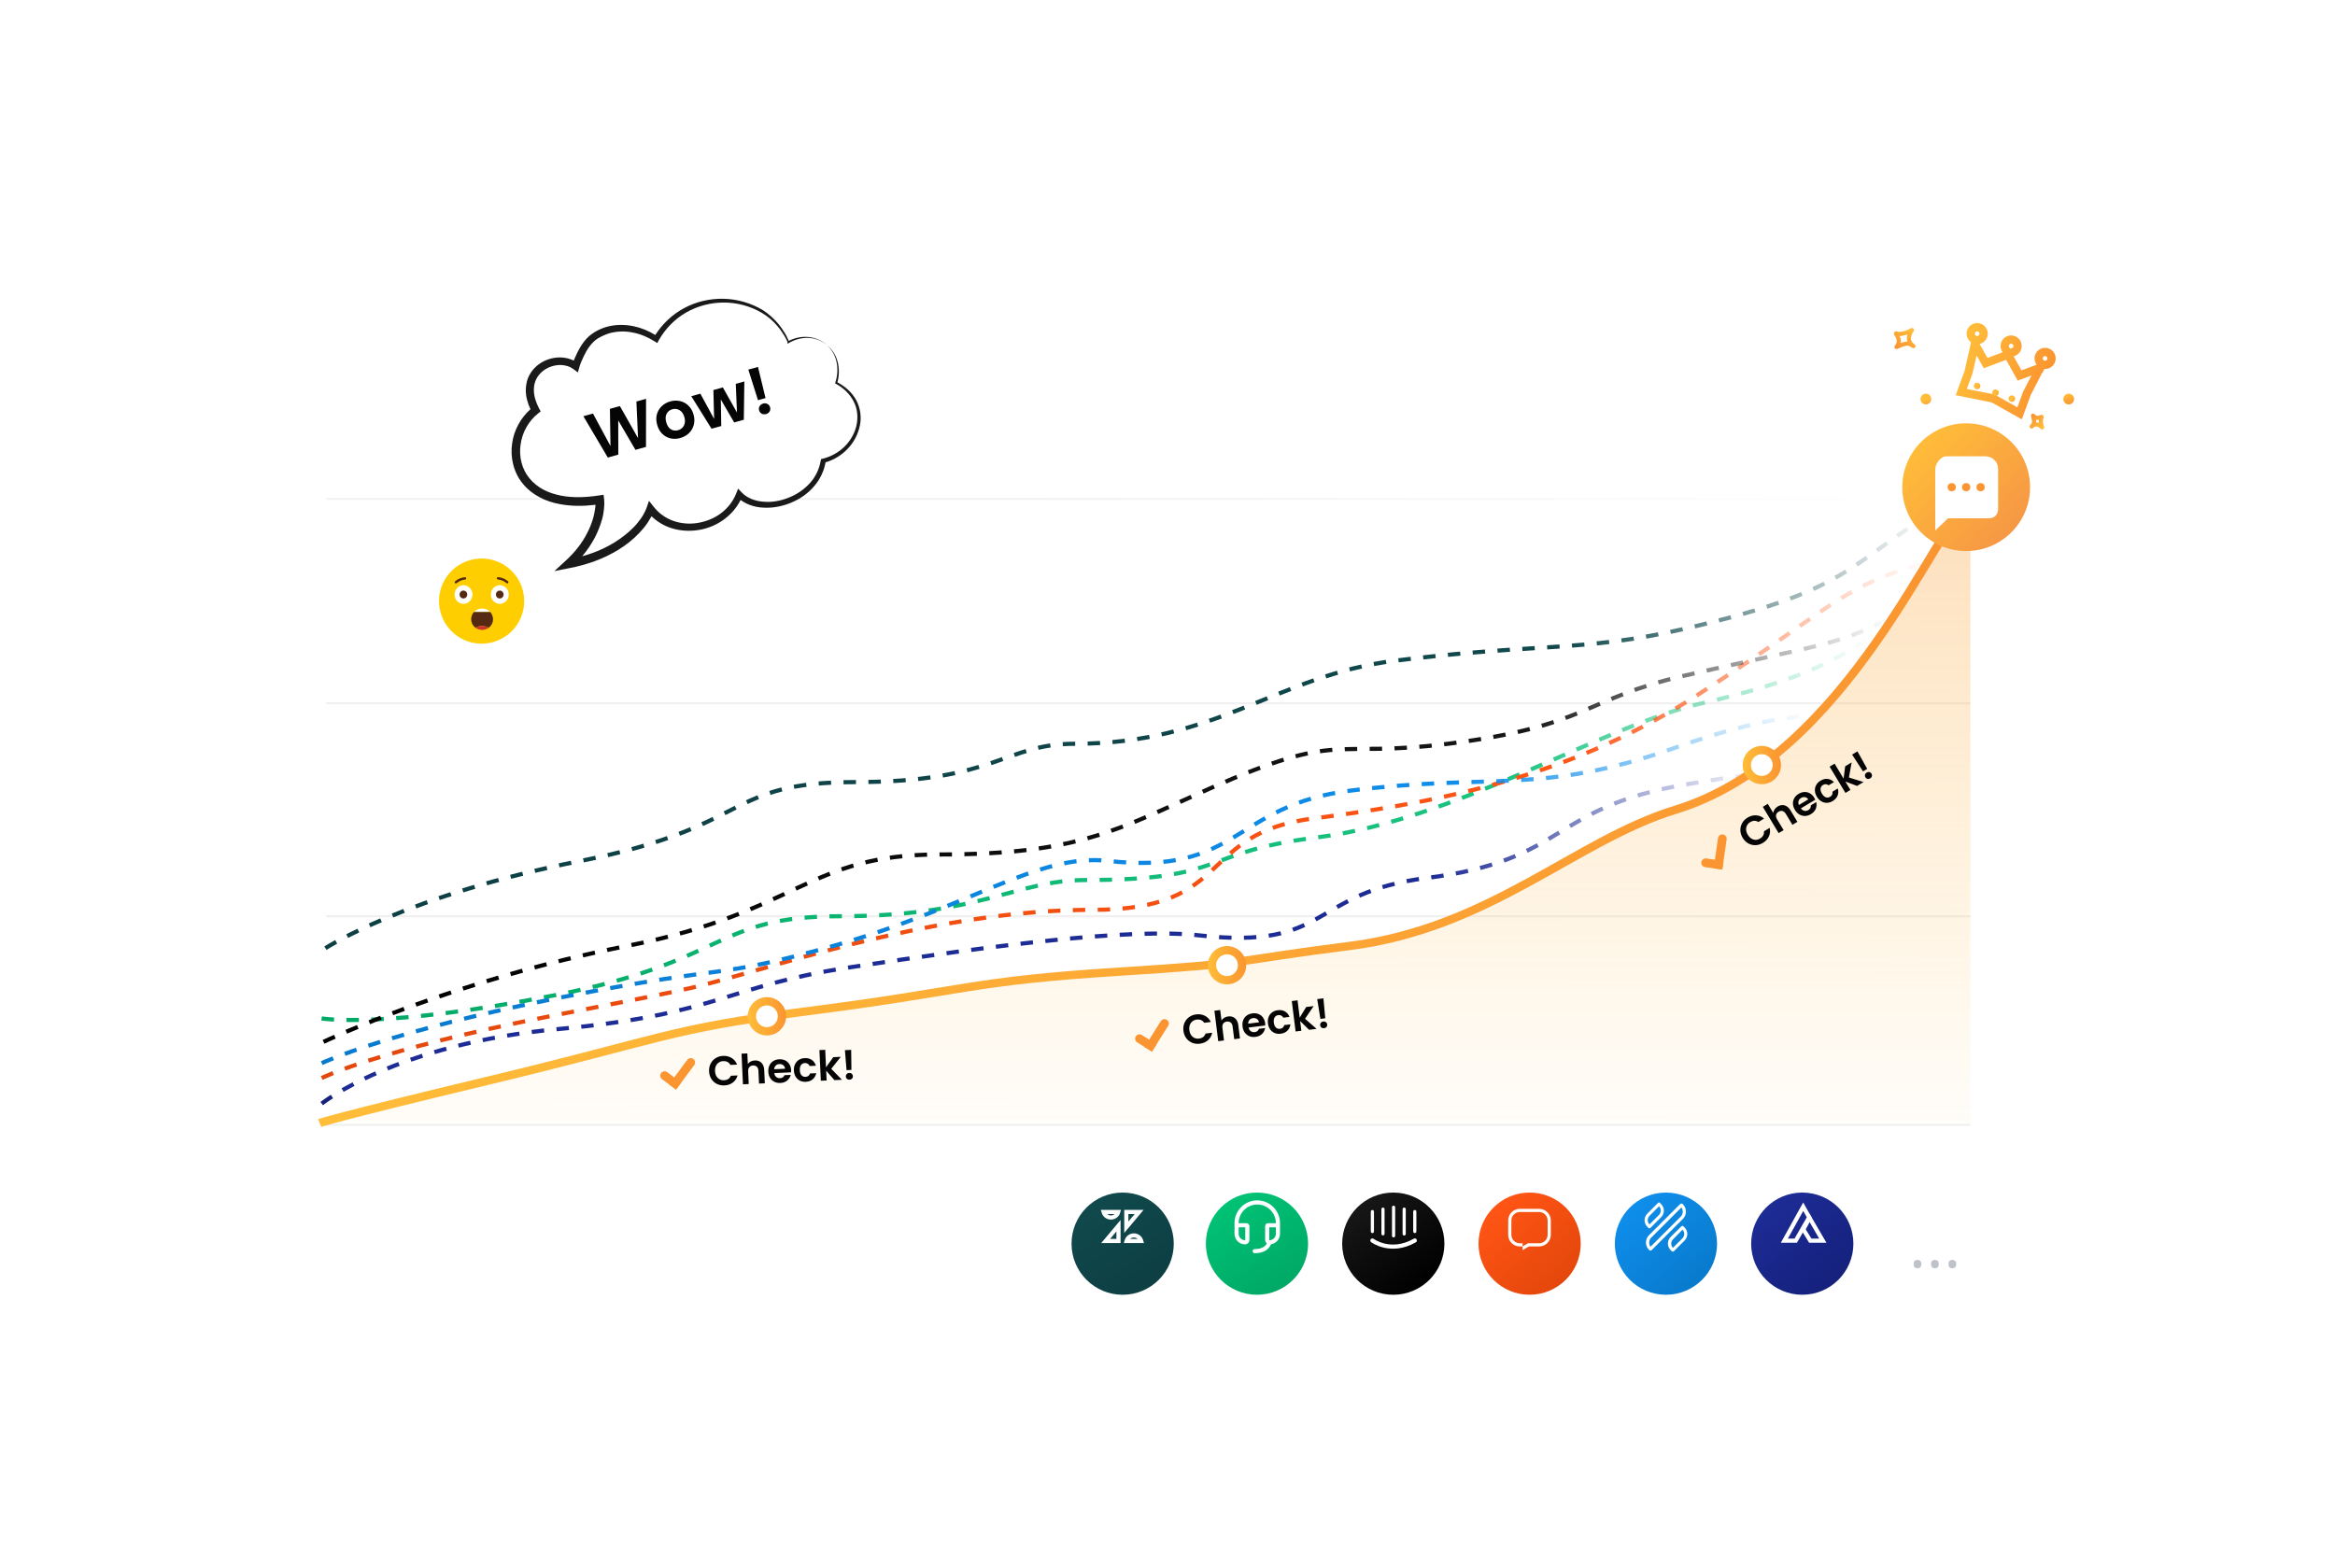 <svg width="563" height="378" viewBox="0 0 563 378" fill="none" xmlns="http://www.w3.org/2000/svg">
<g filter="url(#filter0_d_1002_3941)">
<rect x="36" y="32" width="491" height="306" rx="20" fill="white"/>
</g>
<g filter="url(#filter1_d_1002_3941)">
<ellipse cx="368.812" cy="295.899" rx="12.326" ry="12.322" fill="url(#paint0_linear_1002_3941)"/>
</g>
<g clip-path="url(#clip0_1002_3941)">
<path d="M367.12 301.465V300.57H366.455C364.896 300.57 363.644 299.318 363.644 297.759V294.31C363.644 292.751 364.896 291.499 366.455 291.499H371.108C372.667 291.499 373.92 292.751 373.92 294.31V297.759C373.92 299.318 372.667 300.57 371.108 300.57H368.628L367.12 301.465ZM366.455 292.265C365.331 292.265 364.41 293.185 364.41 294.31V297.759C364.41 298.884 365.331 299.804 366.455 299.804H367.12V300.57L368.424 299.804H371.108C372.233 299.804 373.153 298.884 373.153 297.759V294.31C373.153 293.185 372.233 292.265 371.108 292.265H366.455Z" fill="white"/>
</g>
<g filter="url(#filter2_d_1002_3941)">
<ellipse cx="303.071" cy="295.899" rx="12.326" ry="12.322" fill="url(#paint1_linear_1002_3941)"/>
</g>
<path d="M298.16 295.462H300.553C300.672 295.462 300.752 295.541 300.752 295.661V299.029C300.752 299.328 300.513 299.567 300.214 299.567C299.077 299.587 298.14 298.63 298.16 297.494" stroke="white" stroke-miterlimit="10"/>
<path d="M308.128 297.514V294.943C308.128 292.193 305.895 289.961 303.144 289.961C300.393 289.961 298.16 292.193 298.16 294.943V297.514" stroke="white" stroke-miterlimit="10"/>
<path d="M308.131 295.462H305.738C305.619 295.462 305.539 295.542 305.539 295.661V299.029C305.539 299.328 305.778 299.568 306.077 299.568C307.214 299.568 308.151 298.631 308.131 297.475" stroke="white" stroke-miterlimit="10"/>
<path d="M306.074 299.587C306.074 299.587 305.715 301.7 302.525 301.7" stroke="white" stroke-miterlimit="10" stroke-linecap="round"/>
<g filter="url(#filter3_d_1002_3941)">
<ellipse cx="270.686" cy="295.899" rx="12.326" ry="12.322" fill="url(#paint2_linear_1002_3941)"/>
</g>
<path d="M269.63 292.254C269.412 293.027 268.701 293.594 267.858 293.594C267.015 293.594 266.305 293.027 266.087 292.254H269.63Z" stroke="white"/>
<path d="M271.568 295.937V292.254H274.662L271.568 295.937Z" stroke="white"/>
<path d="M271.623 299.252C271.841 298.48 272.551 297.913 273.394 297.913C274.237 297.913 274.947 298.48 275.165 299.252L271.623 299.252Z" stroke="white"/>
<path d="M269.685 295.57L269.685 299.253L266.591 299.253L269.685 295.57Z" stroke="white"/>
<g filter="url(#filter4_d_1002_3941)">
<ellipse cx="401.682" cy="295.899" rx="12.326" ry="12.322" fill="url(#paint3_linear_1002_3941)"/>
</g>
<g clip-path="url(#clip1_1002_3941)">
<path d="M405.41 291.166C405.895 291.831 405.844 292.802 405.231 293.39L397.971 300.647C397.485 299.982 397.536 299.011 398.15 298.424L405.41 291.166ZM405.41 290.221C405.307 290.221 405.205 290.272 405.103 290.349L397.588 297.861C396.616 298.832 396.616 300.417 397.588 301.388L397.639 301.439C397.715 301.516 397.818 301.567 397.945 301.567C398.048 301.567 398.15 301.516 398.252 301.439L405.767 293.926C406.739 292.955 406.739 291.371 405.767 290.4L405.716 290.349C405.64 290.272 405.512 290.221 405.41 290.221Z" fill="white"/>
<path d="M400.015 290.885C400.578 291.448 400.578 292.367 400.015 292.955L397.715 295.255C397.152 294.693 397.152 293.773 397.715 293.185L400.015 290.885ZM400.015 289.965C399.913 289.965 399.836 289.991 399.76 290.068L397.178 292.674C396.309 293.543 396.309 294.948 397.178 295.817L397.433 296.098C397.51 296.175 397.612 296.201 397.689 296.201C397.791 296.201 397.868 296.175 397.945 296.098L400.526 293.517C401.396 292.649 401.396 291.243 400.526 290.374L400.245 290.093C400.22 289.991 400.117 289.965 400.015 289.965Z" fill="white"/>
<path d="M405.666 296.533C406.229 297.095 406.229 298.015 405.666 298.603L403.366 300.903C403.085 300.622 402.957 300.264 402.957 299.881C402.957 299.497 403.11 299.114 403.391 298.858L405.666 296.533ZM405.666 295.613C405.564 295.613 405.487 295.639 405.411 295.715L402.803 298.296C401.934 299.165 401.934 300.571 402.803 301.439L403.085 301.72C403.161 301.797 403.263 301.823 403.34 301.823C403.442 301.823 403.519 301.797 403.596 301.72L406.178 299.14C407.047 298.271 407.047 296.865 406.178 295.996L405.896 295.715C405.845 295.639 405.769 295.613 405.666 295.613Z" fill="white"/>
</g>
<g filter="url(#filter5_d_1002_3941)">
<ellipse cx="434.552" cy="295.899" rx="12.326" ry="12.322" fill="url(#paint4_linear_1002_3941)"/>
</g>
<path d="M436.479 299.176L434.815 296.464L436.303 293.675L439.505 299.176H436.479Z" stroke="white"/>
<path d="M430.234 299.177L434.779 290.989L436.222 293.541L432.975 299.177H430.234Z" stroke="white"/>
<g filter="url(#filter6_d_1002_3941)">
<ellipse cx="335.941" cy="295.899" rx="12.326" ry="12.322" fill="url(#paint5_linear_1002_3941)"/>
</g>
<path d="M336.012 298.398C335.807 298.398 335.628 298.219 335.628 298.015V291.115C335.628 290.911 335.807 290.732 336.012 290.732C336.216 290.732 336.395 290.911 336.395 291.115V298.015C336.395 298.219 336.216 298.398 336.012 298.398Z" fill="white"/>
<path d="M338.568 297.939C338.363 297.939 338.184 297.76 338.184 297.555V291.576C338.184 291.371 338.363 291.192 338.568 291.192C338.772 291.192 338.951 291.371 338.951 291.576V297.53C338.951 297.76 338.772 297.939 338.568 297.939Z" fill="white"/>
<path d="M341.124 297.35C340.919 297.35 340.74 297.171 340.74 296.966V292.162C340.74 291.958 340.919 291.779 341.124 291.779C341.328 291.779 341.507 291.958 341.507 292.162V296.966C341.507 297.171 341.328 297.35 341.124 297.35Z" fill="white"/>
<path d="M333.456 291.192C333.66 291.192 333.839 291.371 333.839 291.576V297.53C333.839 297.734 333.66 297.913 333.456 297.913C333.251 297.913 333.073 297.734 333.073 297.53V291.576C333.073 291.371 333.251 291.192 333.456 291.192Z" fill="white"/>
<path d="M330.9 291.78C331.104 291.78 331.283 291.959 331.283 292.163V296.967C331.283 297.172 331.104 297.351 330.9 297.351C330.695 297.351 330.517 297.172 330.517 296.967V292.163C330.517 291.959 330.695 291.78 330.9 291.78Z" fill="white"/>
<path d="M330.902 299.139C330.902 299.139 335.298 302.461 341.127 299.139" stroke="white" stroke-miterlimit="10" stroke-linecap="round"/>
<path d="M461.404 304.818C461.404 304.454 461.493 304.196 461.67 304.045C461.847 303.889 462.063 303.811 462.318 303.811C462.584 303.811 462.808 303.889 462.99 304.045C463.172 304.196 463.263 304.454 463.263 304.818C463.263 305.178 463.172 305.441 462.99 305.607C462.808 305.769 462.584 305.85 462.318 305.85C462.063 305.85 461.847 305.769 461.67 305.607C461.493 305.441 461.404 305.178 461.404 304.818ZM465.607 304.818C465.607 304.454 465.696 304.196 465.873 304.045C466.05 303.889 466.266 303.811 466.521 303.811C466.787 303.811 467.011 303.889 467.193 304.045C467.375 304.196 467.467 304.454 467.467 304.818C467.467 305.178 467.375 305.441 467.193 305.607C467.011 305.769 466.787 305.85 466.521 305.85C466.266 305.85 466.05 305.769 465.873 305.607C465.696 305.441 465.607 305.178 465.607 304.818ZM469.81 304.818C469.81 304.454 469.899 304.196 470.076 304.045C470.253 303.889 470.469 303.811 470.724 303.811C470.99 303.811 471.214 303.889 471.396 304.045C471.579 304.196 471.67 304.454 471.67 304.818C471.67 305.178 471.579 305.441 471.396 305.607C471.214 305.769 470.99 305.85 470.724 305.85C470.469 305.85 470.253 305.769 470.076 305.607C469.899 305.441 469.81 305.178 469.81 304.818Z" fill="#BEC2C9"/>
<path opacity="0.06" d="M78.601 271.255H475.098" stroke="black" stroke-width="0.5"/>
<path opacity="0.06" d="M78.601 220.94H475.098" stroke="black" stroke-width="0.5"/>
<path opacity="0.06" d="M78.601 169.597H475.098" stroke="black" stroke-width="0.5"/>
<path opacity="0.06" d="M78.601 120.309H475.098" stroke="url(#paint6_linear_1002_3941)" stroke-width="0.5"/>
<path d="M77.549 245.584C77.549 245.584 92.256 248.15 134.08 239.936C175.696 231.763 172.226 220.94 202.559 220.94C236.601 220.94 244.914 212.211 261.847 212.211C296.255 212.211 288.907 205.54 317.458 201.946C351.507 197.66 385.772 175.246 410.297 169.599C453.762 159.59 443.388 152.142 474.64 144.954" stroke="url(#paint7_linear_1002_3941)" stroke-dasharray="3 3"/>
<path d="M77.573 259.96C77.573 259.96 90.705 253.285 132.528 245.07C174.145 236.897 162.831 239.423 192.106 231.208C224.881 222.011 246.563 219.399 263.496 219.399C297.904 219.399 288.359 200.916 316.91 197.322C350.958 193.036 380.596 186.027 409.358 167.544C446.877 143.432 443.388 140.332 474.64 133.144" stroke="url(#paint8_linear_1002_3941)" stroke-dasharray="3 3"/>
<path d="M77.573 256.366C77.573 256.366 93.787 248.664 135.61 240.45C177.227 232.276 171.562 236.342 200.837 228.128C233.612 218.931 250.265 205.692 267.091 207.591C298.934 211.185 297.09 194.242 325.641 190.648C359.69 186.362 371.473 191.776 403.708 180.379C445.823 165.49 443.388 177.812 474.64 170.624" stroke="url(#paint9_linear_1002_3941)" stroke-dasharray="3 3"/>
<path d="M77.573 266.121C77.573 266.121 95.549 251.745 134.583 248.151C173.656 244.553 174.643 237.883 204.946 233.262C238.598 228.13 272.35 223.661 289.176 225.56C321.019 229.154 315.58 215.292 344.131 211.698C378.179 207.412 373.406 194.755 406.79 189.107C450.835 181.656 445.442 187.054 476.694 179.866" stroke="url(#paint10_linear_1002_3941)" stroke-dasharray="3 3"/>
<path d="M78.468 228.641C78.468 228.641 98.231 215.805 140.054 207.591C181.671 199.417 174.466 188.594 206.236 188.594C240.277 188.594 242.156 179.354 259.089 179.354C293.497 179.354 307.75 162.924 336.301 159.33C370.35 155.044 381.635 157.275 406.16 151.627C449.625 141.619 444.766 135.198 473.261 119.282" stroke="url(#paint11_linear_1002_3941)" stroke-dasharray="3 3"/>
<path d="M78.007 251.231C78.007 251.231 109.259 236.342 151.082 228.127C192.699 219.954 194.686 206.05 226.456 206.05C260.498 206.05 269.658 199.889 291.719 190.134C323.711 175.987 320.617 182.946 349.168 179.352C383.217 175.066 381.633 168.57 406.158 162.923C449.623 152.914 442.007 156.762 470.502 140.846" stroke="url(#paint12_linear_1002_3941)" stroke-dasharray="3 3"/>
<path d="M129.475 257.906C85.305 267.661 77.088 270.816 77.088 270.816H475.098V123.906C475.098 106.45 447.426 185.263 403.962 195.272C379.437 200.919 359.311 223.845 325.263 228.131C296.712 231.725 293.313 232.235 260.956 234.802C244.076 236.141 225.004 240.963 193.123 244.047C160.89 247.165 170.774 248.785 129.475 257.906Z" fill="url(#paint13_linear_1002_3941)"/>
<path d="M77.088 270.816C77.088 270.816 79.656 269.715 118.176 260.473C159.303 250.606 161.604 248.034 193.123 244.047C233.735 238.909 233.222 236.599 270.201 234.289C303.071 232.235 296.712 231.725 325.263 228.131C359.311 223.845 379.902 202.651 403.962 195.272C445.823 182.433 466.88 125.956 475.098 120.822" stroke="url(#paint14_linear_1002_3941)" stroke-width="2"/>
<path d="M428.416 184.487C428.416 186.486 426.795 188.107 424.794 188.107C422.793 188.107 421.172 186.486 421.172 184.487C421.172 182.487 422.793 180.866 424.794 180.866C426.795 180.866 428.416 182.487 428.416 184.487Z" fill="white" stroke="url(#paint15_linear_1002_3941)" stroke-width="2"/>
<path d="M299.475 232.748C299.475 234.748 297.854 236.369 295.853 236.369C293.852 236.369 292.23 234.748 292.23 232.748C292.23 230.749 293.852 229.128 295.853 229.128C297.854 229.128 299.475 230.749 299.475 232.748Z" fill="white" stroke="url(#paint16_linear_1002_3941)" stroke-width="2"/>
<path d="M188.538 245.071C188.538 247.07 186.916 248.691 184.915 248.691C182.915 248.691 181.293 247.07 181.293 245.071C181.293 243.071 182.915 241.45 184.915 241.45C186.916 241.45 188.538 243.071 188.538 245.071Z" fill="white" stroke="url(#paint17_linear_1002_3941)" stroke-width="2"/>
<g filter="url(#filter7_d_1002_3941)">
<ellipse cx="474.071" cy="113.482" rx="15.408" ry="15.403" fill="url(#paint18_linear_1002_3941)"/>
</g>
<g filter="url(#filter8_d_1002_3941)">
<path d="M478.545 106.029H469.35C467.859 106.029 466.616 107.905 466.616 109.147V123.916L469.698 120.984H479.539C480.781 120.984 481.776 120.189 481.776 118.699V109.147C481.776 107.408 480.533 106.029 478.545 106.029Z" fill="white"/>
<ellipse cx="470.591" cy="113.482" rx="0.994" ry="0.994" fill="#FA9531"/>
<ellipse cx="474.07" cy="113.482" rx="0.994" ry="0.994" fill="#FA9531"/>
<ellipse cx="477.549" cy="113.482" rx="0.994" ry="0.994" fill="#FA9531"/>
</g>
<path d="M460.999 79.587C459.159 82.256 461.355 83.466 461.355 83.466C460.328 82.758 459.917 82.475 457.27 83.68C458.89 81.768 456.398 80.06 457.389 80.431C458.352 80.792 460.138 80.104 460.999 79.587Z" stroke="url(#paint19_linear_1002_3941)" stroke-linejoin="round"/>
<path d="M492.378 103.057C490.889 101.59 489.875 102.848 489.875 102.848C490.439 102.275 490.665 102.046 490.197 100.231C491.23 101.474 492.594 100.084 492.247 100.671C491.91 101.242 492.146 102.453 492.378 103.057Z" stroke="url(#paint20_linear_1002_3941)" stroke-linejoin="round"/>
<ellipse rx="1.296" ry="1.297" transform="matrix(0.259 0.966 -0.966 0.259 464.359 96.225)" fill="url(#paint21_linear_1002_3941)"/>
<path d="M499.134 97.477C498.442 97.663 497.731 97.252 497.546 96.561C497.36 95.869 497.771 95.158 498.463 94.973C499.154 94.788 499.865 95.198 500.051 95.89C500.236 96.581 499.826 97.292 499.134 97.477Z" fill="url(#paint22_linear_1002_3941)"/>
<path d="M491.396 88.89L491.892 88.705L488.738 94.809L488.709 94.866L488.687 94.926L486.956 99.671L480.683 96.157L480.546 96.08L480.39 96.049L472.886 94.551L474.621 89.797L474.643 89.737L474.657 89.675L476.175 82.975L476.436 83.435L478.347 86.815L478.77 87.561L479.572 87.257L483.201 85.884L484.148 85.525L484.643 86.41L486.534 89.796L486.953 90.545L487.756 90.246L491.396 88.89ZM492.286 87.943L491.849 87.356C491.544 86.946 491.447 86.4 491.632 85.893C491.926 85.089 492.822 84.672 493.627 84.965C494.432 85.259 494.849 86.154 494.555 86.959C494.311 87.628 493.647 88.032 492.964 87.975L492.298 87.919L492.286 87.943ZM477.077 81.97L476.365 82.138L476.371 82.112L475.826 81.726C475.266 81.33 475.018 80.593 475.263 79.924C475.556 79.12 476.452 78.702 477.257 78.996C478.062 79.29 478.479 80.185 478.185 80.99C478 81.497 477.575 81.852 477.077 81.97ZM485.277 84.951L484.267 85.2L483.655 84.36C483.357 83.951 483.264 83.411 483.448 82.909C483.741 82.104 484.637 81.687 485.442 81.981C486.247 82.274 486.664 83.17 486.37 83.974C486.187 84.477 485.768 84.83 485.277 84.951Z" stroke="url(#paint23_linear_1002_3941)" stroke-width="2"/>
<ellipse rx="0.787" ry="0.787" transform="matrix(0.939 0.343 -0.343 0.939 476.7 93.079)" fill="url(#paint24_linear_1002_3941)"/>
<ellipse rx="0.787" ry="0.787" transform="matrix(0.939 0.343 -0.343 0.939 481.137 94.698)" fill="url(#paint25_linear_1002_3941)"/>
<ellipse rx="0.787" ry="0.787" transform="matrix(0.939 0.343 -0.343 0.939 485.078 96.133)" fill="url(#paint26_linear_1002_3941)"/>
<g clip-path="url(#clip2_1002_3941)">
<path d="M117.792 155.084C123.39 154.163 127.181 148.88 126.259 143.284C125.338 137.688 120.054 133.899 114.456 134.82C108.858 135.741 105.067 141.024 105.989 146.619C106.91 152.215 112.195 156.005 117.792 155.084Z" fill="#FFCE00"/>
<path d="M116.245 146.732C115.462 146.732 114.75 147.064 114.276 147.586H118.19C117.715 147.064 117.027 146.732 116.245 146.732Z" fill="white"/>
<path d="M117.832 151.38C118.473 150.906 118.876 150.17 118.876 149.317C118.876 148.653 118.615 148.06 118.212 147.586H114.274C113.847 148.036 113.609 148.653 113.609 149.317C113.609 150.17 114.013 150.906 114.653 151.38C115.104 151.119 115.65 150.953 116.243 150.953C116.812 150.953 117.358 151.119 117.832 151.38Z" fill="#562912"/>
<path d="M117.832 151.38C117.381 151.119 116.835 150.953 116.242 150.953C115.649 150.953 115.103 151.095 114.653 151.38C115.103 151.712 115.649 151.901 116.242 151.901C116.835 151.901 117.381 151.712 117.832 151.38Z" fill="#CC342F"/>
<path d="M109.907 140.685C109.836 140.685 109.741 140.661 109.694 140.59C109.599 140.471 109.599 140.281 109.717 140.187C110.382 139.617 111.236 139.262 112.09 139.191C112.256 139.167 112.398 139.285 112.398 139.451C112.422 139.617 112.303 139.76 112.137 139.76C111.378 139.831 110.666 140.139 110.097 140.637C110.049 140.661 109.978 140.685 109.907 140.685Z" fill="#562912"/>
<path d="M122.314 140.685C122.243 140.685 122.172 140.661 122.125 140.613C121.555 140.115 120.82 139.807 120.061 139.736C119.895 139.712 119.776 139.57 119.8 139.428C119.823 139.262 119.966 139.143 120.108 139.167C120.986 139.238 121.816 139.594 122.48 140.163C122.599 140.258 122.623 140.447 122.504 140.566C122.48 140.637 122.409 140.685 122.314 140.685Z" fill="#562912"/>
<path d="M122.674 143.365C122.674 144.598 121.701 145.618 120.515 145.618C119.329 145.618 118.356 144.622 118.356 143.365C118.356 142.132 119.329 141.112 120.515 141.112C121.701 141.136 122.674 142.132 122.674 143.365Z" fill="white"/>
<path d="M121.418 143.365C121.418 143.886 121.015 144.313 120.493 144.313C119.971 144.313 119.568 143.886 119.568 143.365C119.568 142.843 119.971 142.416 120.493 142.416C121.015 142.416 121.418 142.843 121.418 143.365Z" fill="#562912"/>
<path d="M113.919 143.365C113.919 144.598 112.946 145.618 111.76 145.618C110.574 145.618 109.601 144.622 109.601 143.365C109.601 142.132 110.574 141.112 111.76 141.112C112.946 141.136 113.919 142.132 113.919 143.365Z" fill="white"/>
<path d="M112.663 143.365C112.663 143.886 112.26 144.313 111.738 144.313C111.216 144.313 110.813 143.886 110.813 143.365C110.813 142.843 111.216 142.416 111.738 142.416C112.26 142.416 112.663 142.843 112.663 143.365Z" fill="#562912"/>
</g>
<g clip-path="url(#clip3_1002_3941)">
<path d="M190.178 82.812L189.875 82.985V82.596C189.875 82.51 189.875 82.553 189.875 82.553L189.831 82.423L189.701 82.164C189.615 81.991 189.528 81.818 189.442 81.645C189.268 81.299 189.052 80.953 188.835 80.607C188.402 79.916 187.926 79.267 187.406 78.662C186.367 77.451 185.111 76.413 183.725 75.549C180.997 73.863 177.749 73.041 174.544 73.041C171.34 73.041 168.135 73.863 165.407 75.462C162.635 77.019 160.383 79.397 158.824 82.164L158.478 82.812L157.872 82.423C156.226 81.386 154.407 80.607 152.502 80.261C150.596 79.916 148.647 79.959 146.829 80.478C145.919 80.737 145.053 81.126 144.23 81.645C143.451 82.121 142.801 82.769 142.238 83.504C141.675 84.239 141.199 85.104 140.766 85.969C140.549 86.401 140.376 86.876 140.159 87.309C139.986 87.741 139.813 88.217 139.683 88.649L139.337 89.817L138.297 89.038C137.171 88.174 135.612 87.871 134.14 88.087C132.668 88.303 131.238 88.995 130.242 90.076C129.246 91.157 128.727 92.584 128.727 94.097C128.727 95.61 129.246 97.123 129.983 98.507L130.372 99.199L129.723 99.718C127.427 101.533 125.868 104.3 125.479 107.197C125.046 110.094 125.782 113.121 127.644 115.369C128.553 116.493 129.723 117.401 131.022 118.093C132.321 118.784 133.75 119.217 135.223 119.519C138.211 120.081 141.329 119.952 144.36 119.476L145.486 119.303L145.616 120.384C145.703 121.249 145.659 122.07 145.573 122.849C145.486 123.627 145.313 124.405 145.14 125.183C144.75 126.697 144.187 128.167 143.451 129.507C142.585 131.15 141.545 132.706 140.333 134.133C141.112 133.917 141.892 133.657 142.671 133.398C144.533 132.706 146.352 131.885 148.041 130.847C149.73 129.809 151.289 128.599 152.675 127.215C153.368 126.524 153.974 125.745 154.537 124.967C155.1 124.189 155.576 123.324 155.836 122.503L156.442 120.773L157.568 122.2C158.781 123.757 160.47 124.924 162.332 125.616C164.194 126.264 166.273 126.437 168.265 126.091C170.257 125.745 172.206 124.967 173.808 123.757C175.411 122.546 176.71 120.946 177.446 119.044L177.922 117.833L178.788 118.741C180.131 120.125 182.123 120.86 184.115 120.989C186.15 121.119 188.229 120.73 190.135 119.995C192.04 119.217 193.816 118.049 195.201 116.536C196.587 115.023 197.497 113.121 197.843 111.088L197.93 110.699L198.319 110.613C200.268 110.181 202.044 109.186 203.516 107.759C204.945 106.376 206.028 104.56 206.461 102.614C206.937 100.669 206.721 98.55 205.768 96.778C204.859 94.962 203.256 93.535 201.481 92.54L201.307 92.454L201.351 92.281C201.87 90.768 202 89.082 201.697 87.482C201.394 85.882 200.615 84.369 199.359 83.245C198.06 82.207 196.457 81.602 194.812 81.559C193.209 81.515 191.564 81.948 190.178 82.812Z" fill="white"/>
<path d="M206.417 96.432C205.378 94.573 203.732 93.146 201.913 92.195C202.346 90.638 202.389 88.952 202 87.395C201.61 85.752 200.701 84.239 199.401 83.245C200.657 84.326 201.437 85.882 201.74 87.482C202.043 89.082 201.913 90.768 201.393 92.281L201.35 92.454L201.523 92.54C203.342 93.535 204.901 94.962 205.811 96.778C206.763 98.55 206.937 100.669 206.504 102.614C206.071 104.56 204.988 106.376 203.559 107.759C202.13 109.143 200.311 110.137 198.362 110.613L197.972 110.699L197.886 111.089C197.539 113.121 196.63 115.023 195.244 116.536C193.858 118.049 192.083 119.26 190.177 119.995C188.272 120.773 186.193 121.162 184.158 120.989C182.122 120.86 180.13 120.125 178.831 118.741L177.965 117.833L177.489 119.044C176.752 120.903 175.453 122.546 173.851 123.757C172.249 124.967 170.3 125.745 168.308 126.091C166.316 126.437 164.237 126.264 162.375 125.616C160.513 124.967 158.824 123.757 157.611 122.2L156.485 120.773L155.879 122.503C155.576 123.324 155.099 124.189 154.58 124.967C154.017 125.745 153.41 126.524 152.718 127.215C151.332 128.599 149.773 129.81 148.084 130.847C146.395 131.885 144.576 132.75 142.714 133.398C141.934 133.701 141.155 133.917 140.375 134.133C141.588 132.706 142.627 131.15 143.493 129.507C144.186 128.123 144.749 126.697 145.182 125.183C145.399 124.448 145.529 123.67 145.615 122.849C145.702 122.07 145.745 121.249 145.659 120.384L145.529 119.303L144.403 119.476C141.328 119.952 138.21 120.082 135.265 119.519C133.793 119.217 132.364 118.784 131.065 118.093C129.765 117.401 128.596 116.493 127.687 115.369C125.825 113.164 125.088 110.094 125.521 107.197C125.911 104.301 127.427 101.533 129.722 99.718L130.372 99.199L129.982 98.507C129.246 97.08 128.726 95.567 128.726 94.097C128.683 92.627 129.202 91.157 130.242 90.076C131.238 88.995 132.667 88.303 134.139 88.087C135.612 87.871 137.171 88.174 138.297 89.038L139.336 89.817L139.682 88.563C139.812 88.087 139.986 87.655 140.159 87.222C140.332 86.79 140.549 86.314 140.765 85.882C141.198 85.017 141.631 84.153 142.237 83.418C142.8 82.683 143.45 82.034 144.23 81.559C145.052 81.083 145.918 80.694 146.828 80.391C148.647 79.872 150.596 79.786 152.501 80.175C154.406 80.521 156.225 81.299 157.871 82.337L158.477 82.726L158.824 82.077C160.383 79.31 162.635 76.976 165.406 75.376C168.178 73.776 171.339 72.955 174.544 72.955C177.748 72.955 180.953 73.819 183.725 75.462C185.11 76.284 186.323 77.322 187.406 78.575C187.925 79.181 188.402 79.829 188.835 80.521C189.051 80.867 189.268 81.213 189.441 81.559C189.528 81.731 189.614 81.904 189.701 82.077L189.831 82.337L189.874 82.466C189.874 82.466 189.874 82.467 189.874 82.51V82.899L190.177 82.726C191.563 81.904 193.209 81.429 194.811 81.472C196.457 81.515 198.059 82.121 199.358 83.158C198.102 82.077 196.5 81.386 194.811 81.256C193.209 81.126 191.606 81.472 190.177 82.207L190.134 82.121L190.004 81.818C189.917 81.645 189.831 81.429 189.744 81.256C189.571 80.867 189.354 80.521 189.138 80.175C188.705 79.44 188.228 78.791 187.709 78.143C186.626 76.846 185.37 75.722 183.984 74.814C181.213 73.128 177.878 72.133 174.544 72.047C171.166 71.96 167.788 72.739 164.8 74.382C162.028 75.895 159.69 78.143 158.001 80.78C156.399 79.786 154.623 79.051 152.761 78.662C150.682 78.23 148.43 78.23 146.352 78.791C145.312 79.094 144.273 79.526 143.363 80.089C142.367 80.694 141.501 81.472 140.852 82.337C140.159 83.202 139.639 84.153 139.163 85.104C138.946 85.579 138.73 86.055 138.513 86.531C138.47 86.66 138.383 86.79 138.34 86.963C136.954 86.271 135.352 86.055 133.836 86.271C131.931 86.531 130.155 87.395 128.813 88.822C128.163 89.514 127.6 90.379 127.254 91.287C126.95 92.151 126.777 93.146 126.777 94.097C126.777 95.74 127.254 97.296 127.903 98.68C125.521 100.798 123.919 103.738 123.486 106.895C123.226 108.581 123.313 110.354 123.746 112.04C124.179 113.726 124.958 115.326 126.084 116.666C127.167 118.006 128.596 119.13 130.112 119.909C131.628 120.73 133.273 121.249 134.919 121.552C137.82 122.114 140.722 122.07 143.58 121.724C143.58 122.027 143.537 122.287 143.493 122.589C143.407 123.281 143.277 123.929 143.104 124.621C142.757 125.962 142.237 127.259 141.588 128.512C140.332 131.02 138.513 133.268 136.434 135.171L133.663 137.722L137.344 136.987C139.423 136.598 141.458 136.035 143.45 135.3C145.442 134.565 147.348 133.658 149.166 132.533C150.985 131.409 152.674 130.069 154.147 128.512C154.883 127.734 155.576 126.913 156.182 126.005C156.485 125.529 156.788 125.01 157.091 124.492C158.391 125.745 159.993 126.74 161.725 127.302C163.934 128.037 166.316 128.167 168.611 127.777C170.906 127.388 173.071 126.437 174.89 125.01C176.406 123.843 177.705 122.287 178.571 120.557C179.221 121.033 179.914 121.422 180.693 121.724C181.819 122.157 182.945 122.373 184.114 122.416C186.41 122.546 188.705 122.07 190.783 121.206C192.862 120.341 194.811 119.001 196.283 117.271C197.712 115.628 198.665 113.639 199.055 111.478C201.047 110.916 202.866 109.791 204.295 108.321C205.811 106.765 206.893 104.776 207.326 102.614C207.759 100.626 207.456 98.334 206.417 96.432Z" fill="#1A1A1A"/>
</g>
<path d="M155.772 96.174L155.756 107.769L153.212 108.475L149.064 101.375L149.081 109.623L146.557 110.34L140.664 100.369L142.977 99.727L147.195 107.556L147.062 98.593L149.467 97.925L153.842 105.66L153.444 96.82L155.772 96.174ZM164.003 105.629C163.18 105.857 162.391 105.883 161.633 105.705C160.872 105.518 160.209 105.143 159.643 104.581C159.087 104.016 158.688 103.296 158.445 102.423C158.203 101.549 158.179 100.725 158.373 99.952C158.578 99.175 158.965 98.514 159.533 97.969C160.098 97.414 160.792 97.022 161.614 96.793C162.436 96.565 163.233 96.543 164.004 96.728C164.772 96.902 165.439 97.27 166.005 97.833C166.581 98.392 166.99 99.109 167.233 99.982C167.476 100.856 167.489 101.682 167.274 102.462C167.069 103.238 166.679 103.906 166.104 104.464C165.536 105.009 164.835 105.397 164.003 105.629ZM163.48 103.748C163.871 103.639 164.21 103.446 164.498 103.166C164.793 102.874 164.99 102.509 165.09 102.072C165.19 101.635 165.164 101.144 165.013 100.599C164.787 99.787 164.399 99.225 163.847 98.913C163.303 98.588 162.723 98.512 162.106 98.683C161.489 98.854 161.032 99.219 160.733 99.778C160.442 100.324 160.409 101.003 160.635 101.815C160.86 102.627 161.235 103.198 161.759 103.528C162.29 103.846 162.863 103.919 163.48 103.748ZM179.47 91.985L179.345 101.219L177.017 101.865L173.802 96.332L173.903 102.73L171.56 103.381L166.674 95.538L168.863 94.93L172.181 101.016L172.008 94.057L174.29 93.423L177.696 99.468L177.404 92.558L179.47 91.985ZM182.76 88.481L184.582 95.995L182.763 96.5L180.432 89.127L182.76 88.481ZM184.721 99.842C184.33 99.951 183.974 99.922 183.651 99.757C183.336 99.579 183.128 99.31 183.028 98.951C182.929 98.591 182.969 98.258 183.15 97.954C183.338 97.636 183.628 97.422 184.018 97.314C184.399 97.208 184.746 97.245 185.062 97.423C185.374 97.591 185.58 97.855 185.68 98.214C185.78 98.574 185.741 98.911 185.563 99.227C185.382 99.531 185.101 99.737 184.721 99.842Z" fill="#050505"/>
<path d="M285.344 248.589C285.259 247.908 285.335 247.28 285.572 246.706C285.816 246.125 286.183 245.653 286.675 245.289C287.173 244.917 287.752 244.69 288.414 244.608C289.188 244.511 289.891 244.625 290.523 244.949C291.154 245.273 291.63 245.771 291.949 246.443L290.352 246.643C290.151 246.332 289.895 246.112 289.584 245.983C289.279 245.853 288.937 245.812 288.56 245.859C288.157 245.91 287.808 246.051 287.515 246.282C287.227 246.506 287.015 246.801 286.88 247.168C286.751 247.533 286.715 247.948 286.773 248.411C286.83 248.867 286.967 249.26 287.183 249.589C287.404 249.911 287.683 250.148 288.018 250.301C288.358 250.446 288.73 250.494 289.134 250.443C289.511 250.396 289.831 250.272 290.095 250.071C290.365 249.863 290.558 249.583 290.676 249.233L292.273 249.033C292.13 249.77 291.792 250.373 291.26 250.843C290.733 251.305 290.08 251.585 289.299 251.683C288.638 251.765 288.02 251.691 287.447 251.461C286.88 251.222 286.407 250.855 286.029 250.358C285.658 249.86 285.43 249.271 285.344 248.589ZM296.131 245.104C296.548 245.052 296.93 245.098 297.277 245.243C297.624 245.381 297.909 245.618 298.132 245.952C298.361 246.28 298.506 246.692 298.569 247.188L298.972 250.413L297.583 250.586L297.203 247.55C297.148 247.113 296.997 246.793 296.75 246.589C296.502 246.378 296.189 246.296 295.812 246.343C295.429 246.391 295.139 246.548 294.944 246.815C294.755 247.073 294.687 247.421 294.742 247.858L295.122 250.894L293.733 251.068L292.814 243.725L294.203 243.551L294.52 246.082C294.669 245.821 294.884 245.606 295.165 245.437C295.445 245.26 295.767 245.15 296.131 245.104ZM305.045 246.741C305.069 246.939 305.078 247.12 305.072 247.282L301.053 247.784C301.136 248.177 301.314 248.471 301.587 248.665C301.859 248.859 302.175 248.934 302.532 248.889C303.048 248.825 303.387 248.557 303.55 248.087L305.048 247.899C304.956 248.449 304.706 248.923 304.299 249.323C303.892 249.717 303.36 249.955 302.706 250.037C302.176 250.103 301.686 250.047 301.233 249.868C300.787 249.682 300.417 249.389 300.125 248.989C299.84 248.588 299.662 248.106 299.592 247.544C299.521 246.975 299.574 246.461 299.752 246.002C299.93 245.543 300.212 245.172 300.6 244.888C300.988 244.604 301.453 244.429 301.995 244.361C302.518 244.296 302.998 244.35 303.437 244.523C303.882 244.696 304.243 244.977 304.52 245.365C304.803 245.747 304.977 246.205 305.045 246.741ZM303.556 246.524C303.505 246.168 303.34 245.899 303.062 245.719C302.784 245.532 302.462 245.461 302.099 245.507C301.755 245.55 301.477 245.692 301.265 245.934C301.059 246.168 300.953 246.473 300.946 246.85L303.556 246.524ZM305.716 246.778C305.645 246.209 305.699 245.698 305.877 245.246C306.055 244.787 306.334 244.416 306.716 244.134C307.096 243.844 307.551 243.666 308.08 243.6C308.761 243.515 309.345 243.617 309.831 243.905C310.323 244.186 310.684 244.625 310.913 245.221L309.415 245.409C309.306 245.18 309.147 245.012 308.938 244.904C308.736 244.788 308.496 244.747 308.218 244.782C307.821 244.832 307.525 245.017 307.33 245.337C307.134 245.65 307.069 246.071 307.135 246.601C307.2 247.123 307.367 247.515 307.635 247.778C307.902 248.033 308.234 248.136 308.631 248.086C309.193 248.016 309.529 247.719 309.638 247.195L311.137 247.007C311.059 247.622 310.817 248.132 310.411 248.539C310.005 248.946 309.465 249.192 308.79 249.276C308.261 249.342 307.777 249.285 307.338 249.105C306.898 248.918 306.535 248.627 306.251 248.233C305.966 247.832 305.787 247.347 305.716 246.778ZM315.641 248.329L313.483 246.22L313.776 248.562L312.386 248.736L311.468 241.393L312.857 241.219L313.38 245.397L314.933 242.834L316.739 242.608L314.663 245.669L317.447 248.103L315.641 248.329ZM319.096 240.741L319.537 245.554L318.366 245.7L317.597 240.929L319.096 240.741ZM319.271 247.945C319.02 247.977 318.802 247.927 318.618 247.795C318.439 247.656 318.335 247.471 318.306 247.24C318.277 247.008 318.333 246.806 318.472 246.634C318.618 246.455 318.816 246.349 319.068 246.318C319.313 246.287 319.524 246.342 319.703 246.48C319.881 246.613 319.984 246.795 320.013 247.026C320.042 247.258 319.987 247.463 319.848 247.641C319.708 247.813 319.516 247.915 319.271 247.945Z" fill="#050505"/>
<path d="M279.885 246.246C280.194 245.754 280.843 245.606 281.335 245.915C281.827 246.224 281.975 246.873 281.666 247.365L277.748 253.597L275.967 252.478L279.885 246.246Z" fill="#FA9531"/>
<path d="M278.868 251.816L277.749 253.596L274.186 251.358C273.694 251.049 273.546 250.4 273.855 249.909C274.165 249.417 274.814 249.269 275.306 249.578L278.868 251.816Z" fill="#FA9531"/>
<path d="M420.181 202.035C419.827 201.447 419.642 200.843 419.626 200.222C419.612 199.592 419.757 199.011 420.059 198.479C420.363 197.938 420.801 197.496 421.373 197.152C422.041 196.75 422.73 196.569 423.439 196.609C424.148 196.649 424.784 196.912 425.349 197.397L423.969 198.227C423.66 198.024 423.337 197.927 423 197.935C422.668 197.94 422.34 198.041 422.014 198.236C421.665 198.446 421.404 198.716 421.23 199.047C421.057 199.368 420.984 199.724 421.008 200.114C421.038 200.5 421.174 200.893 421.415 201.293C421.652 201.687 421.936 201.991 422.267 202.204C422.6 202.408 422.95 202.512 423.319 202.517C423.689 202.511 424.049 202.404 424.397 202.194C424.723 201.999 424.965 201.755 425.125 201.465C425.287 201.165 425.35 200.831 425.316 200.463L426.695 199.633C426.863 200.364 426.799 201.053 426.503 201.698C426.208 202.334 425.724 202.855 425.05 203.26C424.479 203.604 423.885 203.786 423.267 203.808C422.652 203.82 422.071 203.676 421.524 203.375C420.983 203.07 420.535 202.624 420.181 202.035ZM428.629 194.478C428.989 194.262 429.357 194.149 429.733 194.141C430.106 194.126 430.462 194.227 430.802 194.443C431.144 194.649 431.444 194.967 431.702 195.395L433.379 198.179L432.179 198.901L430.601 196.279C430.374 195.902 430.106 195.671 429.797 195.584C429.485 195.492 429.166 195.544 428.84 195.74C428.509 195.939 428.308 196.2 428.237 196.523C428.169 196.836 428.249 197.181 428.476 197.558L430.054 200.18L428.854 200.901L425.037 194.562L426.237 193.84L427.552 196.024C427.583 195.726 427.692 195.442 427.88 195.174C428.065 194.899 428.315 194.667 428.629 194.478ZM437.442 192.362C437.545 192.533 437.626 192.694 437.686 192.845L434.216 194.933C434.45 195.259 434.732 195.455 435.06 195.522C435.389 195.589 435.707 195.53 436.015 195.344C436.461 195.076 436.663 194.694 436.621 194.198L437.915 193.419C438.053 193.959 438.017 194.494 437.807 195.024C437.594 195.549 437.205 195.982 436.639 196.322C436.182 196.597 435.711 196.745 435.225 196.765C434.741 196.776 434.285 196.657 433.856 196.41C433.432 196.159 433.074 195.791 432.782 195.305C432.486 194.814 432.327 194.323 432.303 193.831C432.28 193.34 432.388 192.886 432.627 192.469C432.867 192.053 433.221 191.704 433.689 191.422C434.14 191.15 434.602 191.005 435.073 190.986C435.549 190.964 435.993 191.074 436.404 191.317C436.817 191.551 437.163 191.899 437.442 192.362ZM435.993 192.767C435.801 192.462 435.542 192.283 435.215 192.231C434.884 192.173 434.562 192.239 434.248 192.428C433.951 192.606 433.755 192.849 433.659 193.156C433.566 193.453 433.592 193.775 433.739 194.123L435.993 192.767ZM438.071 192.123C437.775 191.632 437.617 191.144 437.597 190.658C437.573 190.166 437.678 189.714 437.912 189.301C438.143 188.882 438.486 188.536 438.943 188.261C439.532 187.907 440.107 187.763 440.668 187.83C441.232 187.887 441.739 188.142 442.191 188.594L440.897 189.373C440.704 189.208 440.491 189.119 440.257 189.104C440.024 189.081 439.788 189.141 439.548 189.285C439.206 189.491 439.01 189.78 438.961 190.152C438.909 190.518 439.021 190.929 439.296 191.386C439.568 191.837 439.879 192.128 440.23 192.259C440.578 192.385 440.923 192.344 441.266 192.138C441.752 191.846 441.938 191.438 441.825 190.915L443.119 190.136C443.297 190.729 443.283 191.294 443.077 191.831C442.871 192.367 442.476 192.81 441.894 193.161C441.437 193.436 440.971 193.58 440.496 193.593C440.018 193.601 439.569 193.482 439.149 193.237C438.726 192.986 438.366 192.615 438.071 192.123ZM447.773 189.519L444.945 188.466L446.162 190.488L444.962 191.21L441.145 184.87L442.345 184.148L444.517 187.755L444.898 184.783L446.458 183.844L445.801 187.484L449.332 188.58L447.773 189.519ZM447.855 181.183L450.209 185.403L449.198 186.012L446.561 181.962L447.855 181.183ZM450.936 187.697C450.719 187.827 450.5 187.87 450.278 187.825C450.058 187.77 449.888 187.643 449.768 187.443C449.648 187.243 449.616 187.036 449.674 186.822C449.735 186.599 449.873 186.422 450.091 186.292C450.302 186.165 450.517 186.128 450.737 186.183C450.953 186.232 451.121 186.356 451.242 186.556C451.362 186.756 451.395 186.966 451.34 187.185C451.282 187.399 451.148 187.57 450.936 187.697Z" fill="#050505"/>
<path d="M414.239 202.107C414.322 201.532 414.856 201.134 415.431 201.217C416.005 201.3 416.404 201.834 416.321 202.408L415.266 209.693L413.185 209.391L414.239 202.107Z" fill="#FA9531"/>
<path d="M415.569 207.611L415.268 209.692L411.104 209.09C410.529 209.006 410.131 208.473 410.214 207.898C410.297 207.324 410.83 206.925 411.405 207.008L415.569 207.611Z" fill="#FA9531"/>
<path d="M170.966 258.346C170.935 257.66 171.06 257.04 171.341 256.487C171.629 255.926 172.033 255.484 172.552 255.16C173.077 254.829 173.673 254.648 174.338 254.617C175.118 254.581 175.809 254.75 176.414 255.123C177.018 255.495 177.453 256.029 177.719 256.724L176.111 256.798C175.935 256.473 175.697 256.233 175.397 256.08C175.103 255.927 174.766 255.859 174.386 255.876C173.98 255.895 173.622 256.008 173.311 256.216C173.006 256.417 172.772 256.695 172.608 257.049C172.451 257.404 172.383 257.814 172.405 258.28C172.426 258.739 172.531 259.142 172.72 259.487C172.916 259.825 173.175 260.083 173.497 260.262C173.825 260.434 174.192 260.51 174.599 260.492C174.978 260.474 175.307 260.376 175.586 260.196C175.871 260.009 176.086 259.746 176.23 259.406L177.839 259.332C177.638 260.055 177.254 260.63 176.687 261.056C176.125 261.476 175.452 261.704 174.666 261.74C174 261.77 173.39 261.648 172.837 261.373C172.29 261.091 171.848 260.688 171.51 260.163C171.179 259.638 170.998 259.032 170.966 258.346ZM181.993 255.717C182.412 255.698 182.79 255.774 183.125 255.945C183.459 256.11 183.725 256.368 183.921 256.72C184.124 257.064 184.236 257.486 184.259 257.986L184.409 261.232L183.01 261.296L182.87 258.24C182.849 257.8 182.724 257.469 182.494 257.246C182.263 257.016 181.958 256.91 181.578 256.927C181.192 256.945 180.891 257.079 180.675 257.329C180.466 257.572 180.372 257.914 180.392 258.353L180.533 261.41L179.134 261.474L178.794 254.082L180.193 254.018L180.31 256.565C180.479 256.317 180.71 256.12 181.004 255.973C181.297 255.819 181.627 255.734 181.993 255.717ZM190.75 258.048C190.76 258.247 190.755 258.428 190.735 258.589L186.69 258.775C186.741 259.173 186.895 259.479 187.152 259.695C187.409 259.91 187.717 260.009 188.077 259.992C188.596 259.969 188.956 259.728 189.155 259.272L190.663 259.203C190.528 259.743 190.242 260.197 189.805 260.564C189.368 260.924 188.819 261.12 188.16 261.15C187.627 261.174 187.143 261.08 186.706 260.866C186.275 260.646 185.93 260.325 185.67 259.903C185.417 259.481 185.278 258.987 185.252 258.42C185.225 257.848 185.319 257.34 185.532 256.896C185.745 256.452 186.056 256.104 186.465 255.852C186.874 255.6 187.351 255.461 187.897 255.436C188.424 255.412 188.898 255.503 189.322 255.711C189.752 255.918 190.089 256.226 190.335 256.635C190.587 257.037 190.726 257.508 190.75 258.048ZM189.284 257.715C189.26 257.355 189.117 257.075 188.855 256.873C188.591 256.665 188.277 256.57 187.91 256.586C187.564 256.602 187.276 256.722 187.046 256.947C186.822 257.164 186.693 257.46 186.656 257.835L189.284 257.715ZM191.417 258.137C191.391 257.564 191.484 257.06 191.698 256.623C191.911 256.179 192.219 255.831 192.621 255.579C193.023 255.321 193.49 255.179 194.023 255.154C194.709 255.123 195.283 255.27 195.745 255.596C196.213 255.915 196.539 256.38 196.72 256.993L195.212 257.062C195.121 256.826 194.976 256.646 194.776 256.521C194.584 256.39 194.347 256.331 194.068 256.344C193.668 256.362 193.358 256.523 193.139 256.827C192.919 257.124 192.821 257.539 192.846 258.072C192.87 258.598 193.005 259.002 193.252 259.284C193.498 259.56 193.821 259.688 194.22 259.67C194.787 259.644 195.145 259.374 195.294 258.86L196.803 258.791C196.677 259.397 196.396 259.887 195.959 260.261C195.523 260.635 194.965 260.837 194.286 260.868C193.753 260.893 193.275 260.798 192.851 260.584C192.427 260.363 192.089 260.045 191.836 259.63C191.583 259.207 191.443 258.71 191.417 258.137ZM201.19 260.461L199.203 258.19L199.312 260.547L197.913 260.612L197.573 253.219L198.972 253.155L199.165 257.361L200.915 254.928L202.733 254.844L200.424 257.733L203.008 260.378L201.19 260.461ZM205.229 253.168L205.291 258L204.112 258.054L203.721 253.237L205.229 253.168ZM204.839 260.364C204.586 260.375 204.373 260.308 204.199 260.163C204.032 260.01 203.943 259.817 203.932 259.584C203.922 259.351 203.993 259.154 204.145 258.994C204.305 258.826 204.511 258.737 204.764 258.725C205.01 258.714 205.217 258.785 205.384 258.937C205.551 259.083 205.64 259.272 205.65 259.505C205.661 259.738 205.59 259.939 205.438 260.106C205.285 260.266 205.085 260.352 204.839 260.364Z" fill="#050505"/>
<path d="M165.706 255.581C166.053 255.116 166.711 255.019 167.178 255.365C167.644 255.712 167.74 256.371 167.394 256.837L162.999 262.742L161.311 261.487L165.706 255.581Z" fill="#FA9531"/>
<path d="M164.255 261.055L163 262.742L159.624 260.232C159.158 259.885 159.061 259.226 159.408 258.76C159.754 258.294 160.413 258.198 160.879 258.544L164.255 261.055Z" fill="#FA9531"/>
<defs>
<filter id="filter0_d_1002_3941" x="0" y="0" width="563" height="378" filterUnits="userSpaceOnUse" color-interpolation-filters="sRGB">
<feFlood flood-opacity="0" result="BackgroundImageFix"/>
<feColorMatrix in="SourceAlpha" type="matrix" values="0 0 0 0 0 0 0 0 0 0 0 0 0 0 0 0 0 0 127 0" result="hardAlpha"/>
<feOffset dy="4"/>
<feGaussianBlur stdDeviation="18"/>
<feColorMatrix type="matrix" values="0 0 0 0 0 0 0 0 0 0 0 0 0 0 0 0 0 0 0.12 0"/>
<feBlend mode="normal" in2="BackgroundImageFix" result="effect1_dropShadow_1002_3941"/>
<feBlend mode="normal" in="SourceGraphic" in2="effect1_dropShadow_1002_3941" result="shape"/>
</filter>
<filter id="filter1_d_1002_3941" x="331.485" y="262.577" width="74.653" height="74.644" filterUnits="userSpaceOnUse" color-interpolation-filters="sRGB">
<feFlood flood-opacity="0" result="BackgroundImageFix"/>
<feColorMatrix in="SourceAlpha" type="matrix" values="0 0 0 0 0 0 0 0 0 0 0 0 0 0 0 0 0 0 127 0" result="hardAlpha"/>
<feOffset dy="4"/>
<feGaussianBlur stdDeviation="12.5"/>
<feColorMatrix type="matrix" values="0 0 0 0 0 0 0 0 0 0 0 0 0 0 0 0 0 0 0.15 0"/>
<feBlend mode="normal" in2="BackgroundImageFix" result="effect1_dropShadow_1002_3941"/>
<feBlend mode="normal" in="SourceGraphic" in2="effect1_dropShadow_1002_3941" result="shape"/>
</filter>
<filter id="filter2_d_1002_3941" x="265.745" y="262.577" width="74.653" height="74.644" filterUnits="userSpaceOnUse" color-interpolation-filters="sRGB">
<feFlood flood-opacity="0" result="BackgroundImageFix"/>
<feColorMatrix in="SourceAlpha" type="matrix" values="0 0 0 0 0 0 0 0 0 0 0 0 0 0 0 0 0 0 127 0" result="hardAlpha"/>
<feOffset dy="4"/>
<feGaussianBlur stdDeviation="12.5"/>
<feColorMatrix type="matrix" values="0 0 0 0 0 0 0 0 0 0 0 0 0 0 0 0 0 0 0.15 0"/>
<feBlend mode="normal" in2="BackgroundImageFix" result="effect1_dropShadow_1002_3941"/>
<feBlend mode="normal" in="SourceGraphic" in2="effect1_dropShadow_1002_3941" result="shape"/>
</filter>
<filter id="filter3_d_1002_3941" x="233.36" y="262.577" width="74.653" height="74.644" filterUnits="userSpaceOnUse" color-interpolation-filters="sRGB">
<feFlood flood-opacity="0" result="BackgroundImageFix"/>
<feColorMatrix in="SourceAlpha" type="matrix" values="0 0 0 0 0 0 0 0 0 0 0 0 0 0 0 0 0 0 127 0" result="hardAlpha"/>
<feOffset dy="4"/>
<feGaussianBlur stdDeviation="12.5"/>
<feColorMatrix type="matrix" values="0 0 0 0 0 0 0 0 0 0 0 0 0 0 0 0 0 0 0.15 0"/>
<feBlend mode="normal" in2="BackgroundImageFix" result="effect1_dropShadow_1002_3941"/>
<feBlend mode="normal" in="SourceGraphic" in2="effect1_dropShadow_1002_3941" result="shape"/>
</filter>
<filter id="filter4_d_1002_3941" x="364.356" y="262.577" width="74.653" height="74.644" filterUnits="userSpaceOnUse" color-interpolation-filters="sRGB">
<feFlood flood-opacity="0" result="BackgroundImageFix"/>
<feColorMatrix in="SourceAlpha" type="matrix" values="0 0 0 0 0 0 0 0 0 0 0 0 0 0 0 0 0 0 127 0" result="hardAlpha"/>
<feOffset dy="4"/>
<feGaussianBlur stdDeviation="12.5"/>
<feColorMatrix type="matrix" values="0 0 0 0 0 0 0 0 0 0 0 0 0 0 0 0 0 0 0.15 0"/>
<feBlend mode="normal" in2="BackgroundImageFix" result="effect1_dropShadow_1002_3941"/>
<feBlend mode="normal" in="SourceGraphic" in2="effect1_dropShadow_1002_3941" result="shape"/>
</filter>
<filter id="filter5_d_1002_3941" x="397.226" y="262.577" width="74.653" height="74.644" filterUnits="userSpaceOnUse" color-interpolation-filters="sRGB">
<feFlood flood-opacity="0" result="BackgroundImageFix"/>
<feColorMatrix in="SourceAlpha" type="matrix" values="0 0 0 0 0 0 0 0 0 0 0 0 0 0 0 0 0 0 127 0" result="hardAlpha"/>
<feOffset dy="4"/>
<feGaussianBlur stdDeviation="12.5"/>
<feColorMatrix type="matrix" values="0 0 0 0 0 0 0 0 0 0 0 0 0 0 0 0 0 0 0.15 0"/>
<feBlend mode="normal" in2="BackgroundImageFix" result="effect1_dropShadow_1002_3941"/>
<feBlend mode="normal" in="SourceGraphic" in2="effect1_dropShadow_1002_3941" result="shape"/>
</filter>
<filter id="filter6_d_1002_3941" x="298.615" y="262.577" width="74.653" height="74.644" filterUnits="userSpaceOnUse" color-interpolation-filters="sRGB">
<feFlood flood-opacity="0" result="BackgroundImageFix"/>
<feColorMatrix in="SourceAlpha" type="matrix" values="0 0 0 0 0 0 0 0 0 0 0 0 0 0 0 0 0 0 127 0" result="hardAlpha"/>
<feOffset dy="4"/>
<feGaussianBlur stdDeviation="12.5"/>
<feColorMatrix type="matrix" values="0 0 0 0 0 0 0 0 0 0 0 0 0 0 0 0 0 0 0.15 0"/>
<feBlend mode="normal" in2="BackgroundImageFix" result="effect1_dropShadow_1002_3941"/>
<feBlend mode="normal" in="SourceGraphic" in2="effect1_dropShadow_1002_3941" result="shape"/>
</filter>
<filter id="filter7_d_1002_3941" x="433.663" y="77.079" width="80.816" height="80.805" filterUnits="userSpaceOnUse" color-interpolation-filters="sRGB">
<feFlood flood-opacity="0" result="BackgroundImageFix"/>
<feColorMatrix in="SourceAlpha" type="matrix" values="0 0 0 0 0 0 0 0 0 0 0 0 0 0 0 0 0 0 127 0" result="hardAlpha"/>
<feOffset dy="4"/>
<feGaussianBlur stdDeviation="12.5"/>
<feColorMatrix type="matrix" values="0 0 0 0 0 0 0 0 0 0 0 0 0 0 0 0 0 0 0.15 0"/>
<feBlend mode="normal" in2="BackgroundImageFix" result="effect1_dropShadow_1002_3941"/>
<feBlend mode="normal" in="SourceGraphic" in2="effect1_dropShadow_1002_3941" result="shape"/>
</filter>
<filter id="filter8_d_1002_3941" x="456.616" y="100.029" width="35.159" height="37.887" filterUnits="userSpaceOnUse" color-interpolation-filters="sRGB">
<feFlood flood-opacity="0" result="BackgroundImageFix"/>
<feColorMatrix in="SourceAlpha" type="matrix" values="0 0 0 0 0 0 0 0 0 0 0 0 0 0 0 0 0 0 127 0" result="hardAlpha"/>
<feOffset dy="4"/>
<feGaussianBlur stdDeviation="5"/>
<feColorMatrix type="matrix" values="0 0 0 0 0 0 0 0 0 0 0 0 0 0 0 0 0 0 0.1 0"/>
<feBlend mode="normal" in2="BackgroundImageFix" result="effect1_dropShadow_1002_3941"/>
<feBlend mode="normal" in="SourceGraphic" in2="effect1_dropShadow_1002_3941" result="shape"/>
</filter>
<linearGradient id="paint0_linear_1002_3941" x1="360.575" y1="286.899" x2="376.673" y2="305.048" gradientUnits="userSpaceOnUse">
<stop stop-color="#FF5515"/>
<stop offset="1" stop-color="#E4470C"/>
</linearGradient>
<linearGradient id="paint1_linear_1002_3941" x1="296.368" y1="285.621" x2="309.143" y2="306.068" gradientUnits="userSpaceOnUse">
<stop stop-color="#00C275"/>
<stop offset="1" stop-color="#00A966"/>
</linearGradient>
<linearGradient id="paint2_linear_1002_3941" x1="263.217" y1="285.877" x2="276.247" y2="305.302" gradientUnits="userSpaceOnUse">
<stop stop-color="#10494D"/>
<stop offset="1" stop-color="#0D3F43"/>
</linearGradient>
<linearGradient id="paint3_linear_1002_3941" x1="392.934" y1="288.688" x2="408.01" y2="305.303" gradientUnits="userSpaceOnUse">
<stop stop-color="#0E8DEA"/>
<stop offset="1" stop-color="#097BCE"/>
</linearGradient>
<linearGradient id="paint4_linear_1002_3941" x1="426.827" y1="287.155" x2="441.903" y2="305.814" gradientUnits="userSpaceOnUse">
<stop stop-color="#1D2B95"/>
<stop offset="1" stop-color="#15217C"/>
</linearGradient>
<linearGradient id="paint5_linear_1002_3941" x1="328.216" y1="287.155" x2="343.292" y2="305.814" gradientUnits="userSpaceOnUse">
<stop stop-color="#161616"/>
<stop offset="1"/>
</linearGradient>
<linearGradient id="paint6_linear_1002_3941" x1="475.098" y1="120.309" x2="78.601" y2="120.309" gradientUnits="userSpaceOnUse">
<stop stop-color="white"/>
<stop offset="0.583" stop-color="#212121"/>
</linearGradient>
<linearGradient id="paint7_linear_1002_3941" x1="85.822" y1="262.528" x2="455.881" y2="174.331" gradientUnits="userSpaceOnUse">
<stop stop-color="#00AA66"/>
<stop offset="0.76" stop-color="#1BC481"/>
<stop offset="1" stop-color="#1EC784" stop-opacity="0"/>
</linearGradient>
<linearGradient id="paint8_linear_1002_3941" x1="85.822" y1="274.851" x2="476.223" y2="180.602" gradientUnits="userSpaceOnUse">
<stop stop-color="#E4470C"/>
<stop offset="0" stop-color="#E4470C"/>
<stop offset="0.76" stop-color="#FE5515"/>
<stop offset="1" stop-color="#FE5515" stop-opacity="0"/>
</linearGradient>
<linearGradient id="paint9_linear_1002_3941" x1="85.822" y1="279.985" x2="441.971" y2="192.551" gradientUnits="userSpaceOnUse">
<stop stop-color="#087ACE"/>
<stop offset="0" stop-color="#087ACE"/>
<stop offset="0.76" stop-color="#0E8DEA"/>
<stop offset="1" stop-color="#0E8DEA" stop-opacity="0"/>
</linearGradient>
<linearGradient id="paint10_linear_1002_3941" x1="85.822" y1="287.173" x2="427.947" y2="202.55" gradientUnits="userSpaceOnUse">
<stop stop-color="#15217C"/>
<stop offset="0" stop-color="#1D2B95"/>
<stop offset="0.766" stop-color="#1D2B95"/>
<stop offset="1" stop-color="#1D2B95" stop-opacity="0.043"/>
<stop offset="1" stop-color="#15217D" stop-opacity="0"/>
</linearGradient>
<linearGradient id="paint11_linear_1002_3941" x1="85.822" y1="252.26" x2="476.222" y2="158.011" gradientUnits="userSpaceOnUse">
<stop stop-color="#0D3F43"/>
<stop offset="0.76" stop-color="#10484C"/>
<stop offset="1" stop-color="#10484C" stop-opacity="0"/>
</linearGradient>
<linearGradient id="paint12_linear_1002_3941" x1="85.82" y1="263.555" x2="461.371" y2="168.987" gradientUnits="userSpaceOnUse">
<stop/>
<stop offset="0.76" stop-color="#161616"/>
<stop offset="1" stop-color="#161616" stop-opacity="0"/>
</linearGradient>
<linearGradient id="paint13_linear_1002_3941" x1="276.093" y1="121.915" x2="276.364" y2="271.255" gradientUnits="userSpaceOnUse">
<stop stop-color="#F9A440" stop-opacity="0.35"/>
<stop offset="1" stop-color="#FFBB39" stop-opacity="0.03"/>
</linearGradient>
<linearGradient id="paint14_linear_1002_3941" x1="77.088" y1="195.819" x2="475.098" y2="195.819" gradientUnits="userSpaceOnUse">
<stop stop-color="#FFBD39"/>
<stop offset="1" stop-color="#FA9531"/>
<stop offset="1" stop-color="#FA9531"/>
</linearGradient>
<linearGradient id="paint15_linear_1002_3941" x1="420.172" y1="184.487" x2="429.416" y2="184.487" gradientUnits="userSpaceOnUse">
<stop stop-color="#FFBD39"/>
<stop offset="1" stop-color="#FA9531"/>
<stop offset="1" stop-color="#FA9531"/>
</linearGradient>
<linearGradient id="paint16_linear_1002_3941" x1="291.23" y1="232.748" x2="300.475" y2="232.748" gradientUnits="userSpaceOnUse">
<stop stop-color="#FFBD39"/>
<stop offset="1" stop-color="#FA9531"/>
<stop offset="1" stop-color="#FA9531"/>
</linearGradient>
<linearGradient id="paint17_linear_1002_3941" x1="180.293" y1="245.071" x2="189.538" y2="245.071" gradientUnits="userSpaceOnUse">
<stop stop-color="#FFBD39"/>
<stop offset="1" stop-color="#FA9531"/>
<stop offset="1" stop-color="#FA9531"/>
</linearGradient>
<linearGradient id="paint18_linear_1002_3941" x1="463.911" y1="101.93" x2="485.653" y2="122.051" gradientUnits="userSpaceOnUse">
<stop stop-color="#FFBC39"/>
<stop offset="1" stop-color="#F79944"/>
</linearGradient>
<linearGradient id="paint19_linear_1002_3941" x1="460.911" y1="79.527" x2="457.799" y2="84.045" gradientUnits="userSpaceOnUse">
<stop stop-color="#FFBD39"/>
<stop offset="1" stop-color="#FA9531"/>
<stop offset="1" stop-color="#FA9531"/>
</linearGradient>
<linearGradient id="paint20_linear_1002_3941" x1="492.426" y1="103.008" x2="489.908" y2="100.524" gradientUnits="userSpaceOnUse">
<stop stop-color="#FFBD39"/>
<stop offset="1" stop-color="#FA9531"/>
<stop offset="1" stop-color="#FA9531"/>
</linearGradient>
<linearGradient id="paint21_linear_1002_3941" x1="8.56073e-09" y1="1.297" x2="2.593" y2="1.297" gradientUnits="userSpaceOnUse">
<stop stop-color="#FFBD39"/>
<stop offset="1" stop-color="#FA9531"/>
<stop offset="1" stop-color="#FA9531"/>
</linearGradient>
<linearGradient id="paint22_linear_1002_3941" x1="498.463" y1="94.973" x2="499.133" y2="97.477" gradientUnits="userSpaceOnUse">
<stop stop-color="#FFBD39"/>
<stop offset="1" stop-color="#FA9531"/>
<stop offset="1" stop-color="#FA9531"/>
</linearGradient>
<linearGradient id="paint23_linear_1002_3941" x1="472.066" y1="85.766" x2="493.236" y2="93.491" gradientUnits="userSpaceOnUse">
<stop stop-color="#FFBD39"/>
<stop offset="1" stop-color="#FA9531"/>
<stop offset="1" stop-color="#FA9531"/>
</linearGradient>
<linearGradient id="paint24_linear_1002_3941" x1="5.19619e-09" y1="0.787" x2="1.574" y2="0.787" gradientUnits="userSpaceOnUse">
<stop stop-color="#FFBD39"/>
<stop offset="1" stop-color="#FA9531"/>
<stop offset="1" stop-color="#FA9531"/>
</linearGradient>
<linearGradient id="paint25_linear_1002_3941" x1="5.19619e-09" y1="0.787" x2="1.574" y2="0.787" gradientUnits="userSpaceOnUse">
<stop stop-color="#FFBD39"/>
<stop offset="1" stop-color="#FA9531"/>
<stop offset="1" stop-color="#FA9531"/>
</linearGradient>
<linearGradient id="paint26_linear_1002_3941" x1="5.19619e-09" y1="0.787" x2="1.574" y2="0.787" gradientUnits="userSpaceOnUse">
<stop stop-color="#FFBD39"/>
<stop offset="1" stop-color="#FA9531"/>
<stop offset="1" stop-color="#FA9531"/>
</linearGradient>
<clipPath id="clip0_1002_3941">
<rect width="10.276" height="9.966" fill="white" transform="translate(363.644 291.499)"/>
</clipPath>
<clipPath id="clip1_1002_3941">
<rect width="10.327" height="11.857" fill="white" transform="translate(396.514 289.965)"/>
</clipPath>
<clipPath id="clip2_1002_3941">
<rect width="20.544" height="20.537" fill="white" transform="translate(105.849 134.685)"/>
</clipPath>
<clipPath id="clip3_1002_3941">
<rect width="84.23" height="65.718" fill="white" transform="translate(123.312 72.047)"/>
</clipPath>
</defs>
</svg>
